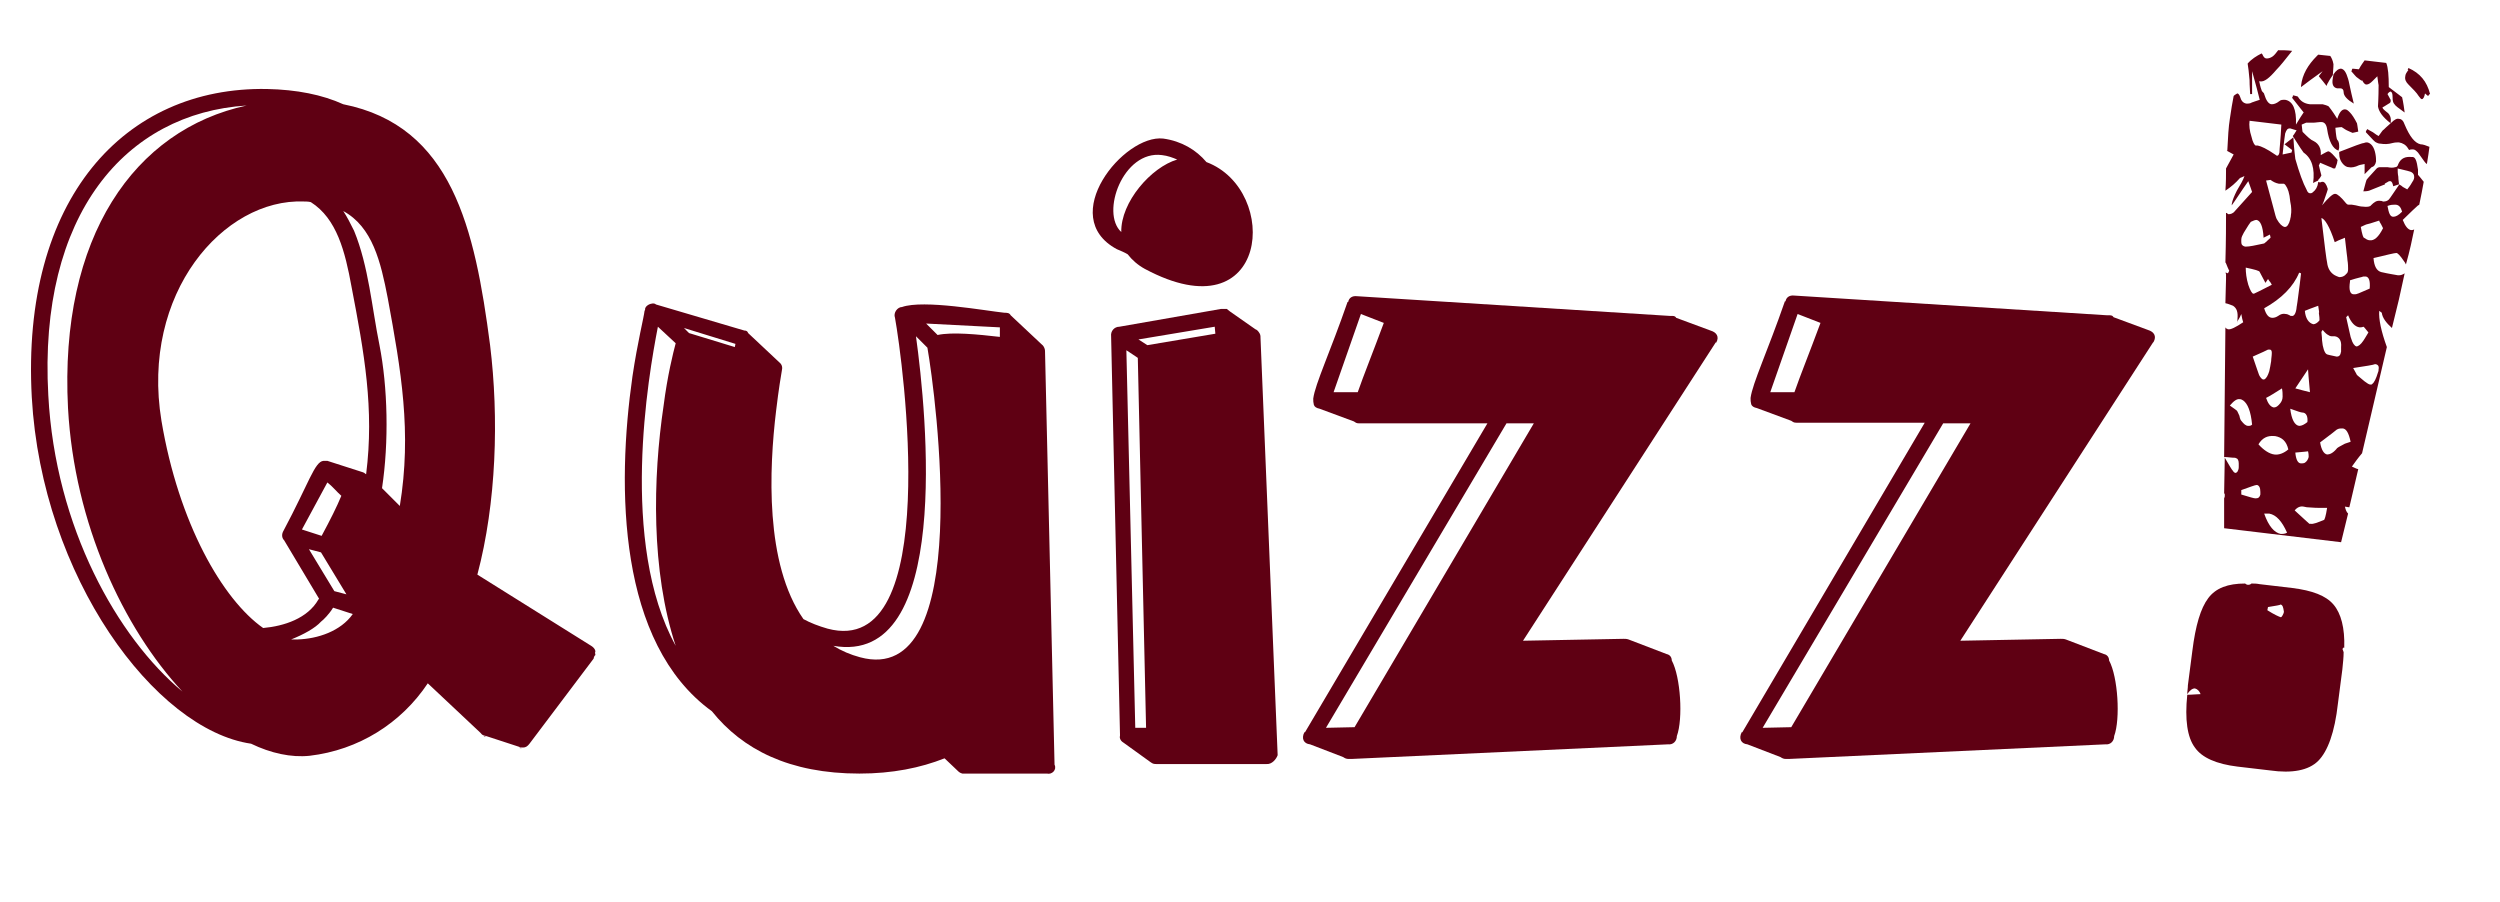 <?xml version="1.0" encoding="utf-8"?>
<!-- Generator: Adobe Illustrator 26.0.2, SVG Export Plug-In . SVG Version: 6.00 Build 0)  -->
<svg version="1.1" id="Layer_1" xmlns="http://www.w3.org/2000/svg" xmlns:xlink="http://www.w3.org/1999/xlink" x="0px" y="0px"
	 viewBox="0 0 393.3 141.9" style="enable-background:new 0 0 393.3 141.9;" xml:space="preserve">
<style type="text/css">
	.st0{enable-background:new    ;}
	.st1{fill:#5f0013;}
</style>
<g class="st0">
	<path class="st1" d="M93.5,103.2c0,0.1-0.1,0.3-0.1,0.4L83.3,117c-0.3,0.4-0.6,0.6-1,0.6c-0.3,0-0.4,0-0.6-0.1l-5.2-1.7
		c-0.1,0-0.3-0.1-0.4-0.1c-0.3-0.1-0.4-0.3-0.5-0.4l-8.3-7.8c-4.2,6.3-10.9,10.5-18.6,11.4c-2.9,0.3-6.1-0.4-9.2-1.9
		C24.4,114.8,6.6,90.8,5,62.5c-1.7-31.2,14.6-48.9,37-48.5c4.7,0.1,8.7,0.9,12,2.4c17.1,3.4,20.7,19.5,23.1,37.9
		c1.4,11.4,1,24.8-2,36.1L93,101.6c0.5,0.3,0.8,0.8,0.6,1.1C93.7,103,93.7,103.1,93.5,103.2z M7.6,62.2
		c1.1,20.8,10.9,38.1,21.1,46.6c-9.3-10-17-26.4-18-44.6c-1.4-27,10.5-43.8,28.1-47.6C19.8,17.8,6,33.7,7.6,62.2z M55.3,45.1
		c-1-5.5-2.3-10.7-6.4-13.3c-0.4-0.1-0.8-0.1-1.1-0.1c-12.6-0.5-25.7,14.4-22.4,34.5c2.7,16.1,9.6,28.1,16,32.6
		c3.3-0.3,7-1.5,8.7-4.5l0.1-0.1L44.7,85c-0.4-0.4-0.4-1-0.1-1.5c4-7.5,4.9-10.9,6.3-11c0.3,0,0.5,0,0.6,0l5.6,1.8
		c0.3,0.1,0.4,0.3,0.5,0.3C58.9,64.3,57.3,55.5,55.3,45.1z M52.4,95.6c-0.6,1-1.5,1.9-1.9,2.2c-0.9,1-2.7,2-4.7,2.8c0.3,0,0.6,0,1,0
		c3.2-0.1,6.8-1.3,8.7-4L52.4,95.6z M51.5,75.9l-4,7.4l3.1,1c1.4-2.6,2.4-4.6,3.1-6.3C53,77.4,52.3,76.5,51.5,75.9z M50.5,86.9
		l-1.9-0.5l4,6.6l1.9,0.5L50.5,86.9z M61,46.9c-1.1-5.7-2.4-11.2-7-13.7c0.6,0.9,1.1,1.9,1.7,3.1c2.3,5.6,2.8,12.1,4,18
		c1.3,6.6,1.5,15.2,0.4,22.5c0.8,0.8,1.7,1.7,2.8,2.8C64.8,68,63.1,58.3,61,46.9z M76.2,115.9l-0.1-0.1c0.1,0,0.3,0.1,0.4,0.1H76.2z
		 M81.8,117.7l-0.1-0.1c0.3,0.1,0.4,0.1,0.6,0.1C82.2,117.7,82,117.7,81.8,117.7z M93.4,103.5v0.1c0-0.1,0.1-0.3,0.1-0.4
		C93.5,103.3,93.5,103.3,93.4,103.5z"/>
	<path class="st1" d="M164.7,121.7h-12.8c-0.1,0-0.4,0-0.5,0c-0.4-0.1-0.6-0.3-0.8-0.5l-2-1.9c-3.8,1.5-8.2,2.4-13.4,2.4
		c-11,0-18.4-3.8-23.2-9.8C97.2,101.2,97,76.7,99.5,59.2c0.8-5.4,1.8-9.3,1.9-10.3c0.1-0.1,0.1-0.3,0.1-0.4c0.1-0.3,0.4-0.5,0.6-0.6
		s0.8-0.3,1.1,0l13.9,4.1c0.3,0,0.5,0.1,0.6,0.4l4.9,4.6c0.5,0.4,0.5,0.9,0.4,1.3c-0.1,0.6-0.5,2.9-0.9,6.3
		c-1.1,9.1-1.8,24.1,4.3,32.8c1.1,0.6,2.4,1.1,3.8,1.5c18.3,4.9,11.8-42.3,10.6-48.9c-0.3-0.8,0.4-1.7,1.1-1.7
		c3.4-1.2,13.2,0.6,16.1,0.9c0.4,0,0.8,0,1,0.4l4.9,4.6c0.4,0.3,0.5,0.8,0.5,1l1.5,65.1C166.3,121.1,165.5,121.9,164.7,121.7z
		 M104.4,63.8c0.6-4.7,1.5-8.3,1.9-9.8l-2.8-2.6c-1.5,7.7-6.1,34,2.8,50.2C102.4,89.8,102.7,75.2,104.4,63.8z M107.6,51.6l0.8,0.8
		l7.2,2.2l0.1-0.5L107.6,51.6z M144.1,52.9c1.7,12.3,5.7,52-13,48.7c1.3,0.8,2.7,1.4,4.2,1.8c18.1,4.9,11.9-41.3,10.6-48.7
		L144.1,52.9z M157.3,51.5l-11.6-0.6l1.8,1.8c2.3-0.5,6.3-0.1,9.8,0.3V51.5z"/>
	<path class="st1" d="M180.1,42.3c-1.1-0.6-2-1.4-2.7-2.3c-0.5-0.3-1-0.5-1.7-0.8c-9.5-5.1,1.1-18.1,7.3-17.4
		c2.9,0.4,5.2,1.8,6.8,3.7C201.5,29.9,199.7,52.8,180.1,42.3z M199.2,120.2h-17.2c-0.4,0-0.6,0-1-0.3l-4.3-3.1
		c-0.5-0.3-0.6-0.8-0.5-1.1l-1.4-62.8c-0.1-0.8,0.5-1.5,1.3-1.5l16-2.8c0.3,0,0.5,0,0.9,0c0.1,0.1,0.4,0.3,0.5,0.4l4,2.8
		c0.3,0.1,0.4,0.3,0.5,0.4c0.3,0.4,0.3,0.6,0.3,0.9l2.7,65.7C200.8,119.4,200.1,120.3,199.2,120.2z M182.8,24.4
		c-6.1-0.8-9.7,9.1-6.4,12.1c-0.1-4.7,4.7-10.2,8.8-11.4C184.5,24.8,183.7,24.5,182.8,24.4z M179,56.3l-1.8-1.2l1.4,59.4h1.7
		L179,56.3z M191.1,51.4l-12,2l1.4,0.9l10.7-1.8L191.1,51.4z"/>
	<path class="st1" d="M269.9,53.9l-30.3,46.9l15.8-0.3c0.3,0,0.5,0,0.8,0.1l6,2.3c0.5,0.1,0.8,0.5,0.8,1c1.4,2.6,1.8,9.2,0.8,11.9
		c0,0.8-0.6,1.4-1.4,1.3l-49.8,2.3c-0.1,0-0.3,0-0.4,0c-0.4,0-0.6-0.1-0.9-0.3l-5.2-2c-1-0.1-1.4-0.9-0.9-1.9h0.1L234,66.6h-19.8
		c-0.1,0-0.3,0-0.4,0c-0.4,0-0.5-0.1-0.8-0.3l-5.4-2c-0.5-0.1-0.8-0.3-0.9-0.6c-0.1-0.4-0.1-0.6-0.1-1c0.3-2.3,2.7-7.4,5.4-15.2h0.1
		c0.1-0.6,0.6-1,1.4-0.9l49.2,3.1c0.1,0,0.3,0,0.4,0c0.3,0,0.5,0.1,0.6,0.3l5.4,2c1,0.3,1.4,1,0.9,1.9
		C269.9,53.8,269.9,53.9,269.9,53.9z M237,66.6l-28.4,47.9l4.5-0.1l28.2-47.8H237z M214.1,49.4l-4.3,12.3h3.8
		c0.9-2.6,2.4-6.3,4.1-10.9L214.1,49.4z M269.9,53.9v-0.1h0.1L269.9,53.9z"/>
	<path class="st1" d="M338.7,53.9l-30.3,46.9l15.8-0.3c0.3,0,0.5,0,0.8,0.1l6,2.3c0.5,0.1,0.8,0.5,0.8,1c1.4,2.6,1.8,9.2,0.8,11.9
		c0,0.8-0.6,1.4-1.4,1.3l-49.8,2.3c-0.1,0-0.3,0-0.4,0c-0.4,0-0.6-0.1-0.9-0.3l-5.2-2c-1-0.1-1.4-0.9-0.9-1.9h0.1l28.7-48.7H283
		c-0.1,0-0.3,0-0.4,0c-0.4,0-0.5-0.1-0.8-0.3l-5.4-2c-0.5-0.1-0.8-0.3-0.9-0.6c-0.1-0.4-0.1-0.6-0.1-1c0.3-2.3,2.7-7.4,5.4-15.2h0.1
		c0.1-0.6,0.6-1,1.4-0.9l49.2,3.1c0.1,0,0.3,0,0.4,0c0.3,0,0.5,0.1,0.6,0.3l5.4,2c1,0.3,1.4,1,0.9,1.9
		C338.7,53.8,338.7,53.9,338.7,53.9z M305.7,66.6l-28.4,47.9l4.5-0.1L310,66.6H305.7z M282.8,49.4l-4.3,12.3h3.8
		c0.9-2.6,2.4-6.3,4.1-10.9L282.8,49.4z M338.7,53.9v-0.1h0.1L338.7,53.9z"/>
</g>
<g class="st0">
	<path class="st1" d="M380.4,26.7c0,0,0,0.3,0,0.8c0.2,0.2,0.5,0.6,0.9,1.1c-0.2,1.1-0.4,2.2-0.7,3.6c-0.2,0.1-0.3,0.2-0.4,0.3
		c-0.1,0.1-0.9,0.8-2.2,2.1c0.4,1,0.8,1.5,1.3,1.6c0.2,0,0.3,0,0.5-0.1c-0.3,1.5-0.7,3.4-1.3,5.5c-0.1-0.2-0.2-0.4-0.3-0.5
		c-0.6-0.9-1-1.3-1.2-1.3l0,0c-0.3,0-1.5,0.3-3.6,0.8c0.1,1.3,0.5,2,1.2,2.2c1.3,0.3,2.1,0.4,2.6,0.5l0.3,0c0.2,0,0.5-0.1,0.8-0.3
		l-0.9,4.1l-1.1,4.5c-0.9-0.8-1.5-1.6-1.6-2.4l-0.4-0.3c-0.1,1.3,0.3,3.2,1.2,5.7l-3.9,16.7c-0.6,0.7-1.1,1.4-1.6,2.1
		c0.6,0.3,0.9,0.4,1,0.4l0,0l-1.4,6c-0.3,0-0.5-0.1-0.7-0.1c0.1,0.4,0.2,0.8,0.5,1.1l-1.1,4.5l-18.4-2.2l0-4.7
		c0.1-0.2,0.1-0.3,0.1-0.4c0-0.1,0-0.1,0-0.2c0-0.1,0-0.1-0.1-0.2L350,72c0.7,1.2,1.1,1.9,1.3,2.1c0.1,0.2,0.3,0.3,0.4,0.3
		c0.1,0,0.2-0.1,0.3-0.2c0.1-0.2,0.2-0.4,0.2-0.7c0-0.2,0-0.4,0-0.6c0-0.5-0.2-0.8-0.4-0.8c-0.1-0.1-0.3-0.1-0.6-0.1
		c-0.3,0-0.7-0.1-1.3-0.1l0.2-20.4c0.1,0.1,0.1,0.2,0.2,0.2c0.1,0,0.1,0.1,0.2,0.1c0.4,0.1,1.2-0.3,2.4-1.1
		c-0.1-0.3-0.2-0.7-0.3-1.3c-0.1,0.2-0.2,0.5-0.4,0.8c-0.2,0.3-0.3,0.6-0.3,0.7c0.1-0.3,0.1-0.5,0.1-0.7c0.1-1.1-0.1-1.7-0.7-2.1
		c-0.3-0.1-0.7-0.3-1.2-0.4l0.1-3.8l0-0.9l-0.1,0c0,0,0-0.1,0-0.1c0.1,0,0.2,0,0.4,0.1c0.1-0.2,0.2-0.4,0.2-0.4
		c-0.4-0.8-0.5-1.3-0.6-1.3c0.1-3.5,0.1-6.1,0.1-7.8c0.1,0,0.2,0,0.2,0.1c0.1,0.1,0.2,0.1,0.2,0.1c0.3,0,0.7-0.1,1-0.5
		c0.2-0.2,1.1-1.2,2.7-3c-0.1-0.3-0.3-0.9-0.6-1.7c-1.2,1.7-2,3-2.6,3.8l0-0.2c0.1-0.6,0.4-1.3,0.8-2.1c0.6-1,1-1.7,1.2-2.3
		c-0.4,0.2-0.7,0.3-0.7,0.3c-0.7,0.8-1.4,1.4-2.3,2c0.1-1.3,0.1-2.4,0.1-3.5l1.2-2.2l-1.1-0.6l0.1,0c0.1-2.1,0.2-3.8,0.4-5
		c0.2-1.4,0.4-2.6,0.6-3.6c0.1-0.1,0.2-0.2,0.4-0.3c0.1-0.1,0.2-0.1,0.2-0.1c0.1,0,0.3,0.2,0.4,0.5c0.2,0.7,0.5,1,1,1.1
		c0.3,0,0.6,0,0.9-0.2c0.1,0,0.5-0.2,1.2-0.4c-0.2-0.9-0.6-2.3-1.2-4.5c0,2,0,3.2,0,3.6l-0.2,0l-0.1,0l0,0.1l0,0
		c-0.1-1.4-0.1-2.2-0.1-2.3c-0.1-1.2-0.2-2-0.3-2.6c0.6-0.7,1.4-1.2,2.2-1.6c0.1,0.1,0.1,0.2,0.1,0.1c0.2,0.5,0.4,0.7,0.7,0.7
		c0.3,0,0.6-0.1,0.9-0.3c0.3-0.2,0.6-0.6,0.9-1c0.7,0,1.4,0,2.2,0.1c-1.1,1.4-1.9,2.4-2.5,3c-1.1,1.3-1.9,1.9-2.5,1.8
		c-0.1,0-0.2,0-0.2-0.1c0.1,0.5,0.2,1,0.4,1.5c0,0.1,0.1,0.2,0.2,0.3c0.1,0.1,0.2,0.2,0.2,0.3c0.3,1,0.7,1.6,1.2,1.6
		c0.3,0,0.7-0.1,1.2-0.5c0.2-0.2,0.5-0.2,0.8-0.2l0.1,0c1.2,0.2,1.8,1.5,1.7,3.9c0.5-0.8,0.9-1.5,1.2-1.9l0.1,0.1l-1.9-2.4
		c0-0.1,0.1-0.2,0.1-0.2c0-0.1,0-0.2,0.1-0.2c0.5,0.1,0.7,0.2,0.7,0.2c0.4,0.7,1,1.1,1.9,1.2c0.2,0,0.5,0,0.8,0c0.5,0,0.9,0,1.2,0
		c0.4,0.1,0.7,0.2,0.9,0.3c0.1,0.1,0.6,0.7,1.4,2c0.3-1,0.7-1.5,1.2-1.5c0.3,0,0.5,0.2,0.8,0.5c0.3,0.3,0.7,0.9,1.1,1.7
		c0,0,0.1,0.5,0.2,1.3c-0.5,0.1-0.8,0.2-0.9,0.2l0,0c-0.2-0.1-0.5-0.2-0.9-0.4c-0.4-0.2-0.6-0.4-0.8-0.5c0,0-0.4,0-1,0.1
		c0.1,1.2,0.2,1.8,0.3,1.9c0.3,0.3,0.3,0.7,0.3,1.2c0,0.2-0.1,0.3-0.1,0.5c-0.9-0.3-1.5-1.4-1.8-3.4c-0.1-0.7-0.4-1.1-0.9-1.1
		l-0.2,0c-0.3,0-0.7,0.1-1.1,0.1c-0.5,0-0.9,0-1.1,0c0,0-0.2,0.1-0.7,0.3c0.1,0.8,0.1,1.2,0.2,1.2c0.7,0.7,1.2,1.2,1.7,1.4
		c0.8,0.4,1.2,1.2,1.1,2.2c0.7-0.4,1.1-0.6,1.2-0.6c0.4,0.1,0.8,0.6,1.4,1.3c0,0,0.1,0.1,0,0.3c0,0.2-0.1,0.5-0.3,1
		c0,0.1-0.1,0.1-0.2,0.1c-0.1,0-0.2,0-0.3-0.1c-0.2-0.1-0.8-0.3-1.9-0.8c-0.1,0.2-0.1,0.3-0.2,0.4c0.1,0.4,0.2,0.9,0.4,1.6
		c-0.2,0.4-0.4,0.6-0.5,0.7l0,0l0,0.1c-0.2,0.1-0.5,0.2-0.8,0.4c0.3-2.3-0.2-3.9-1.5-4.8c-0.1-0.1-0.7-1-1.7-2.6l0-0.1l0,0.1
		c0.1-0.1,0.3-0.4,0.6-0.9c0,0-0.4-0.1-1-0.3l-0.1,0c-0.3,0-0.5,0.2-0.7,0.8c0,0.1-0.2,1.2-0.4,3.3c0.5-0.1,0.9-0.2,1.4-0.3l0.1-0.4
		c0,0-0.4-0.3-1.2-0.9c0.5-0.4,1-0.8,1.4-1.1l-0.1,0l0.1,0.1c0.1,2,0.3,3.1,0.3,3.3c0.6,2.1,1.2,3.8,1.8,4.9
		c0.1,0.3,0.3,0.5,0.5,0.5c0.2,0,0.3,0,0.5-0.2c0.4-0.3,0.7-0.8,0.8-1.5l0,0l0-0.1c0.2,0.1,0.3,0.1,0.3,0.1c0.2-0.1,0.3-0.1,0.4-0.1
		c0.3,0,0.6,0.4,0.8,1.1l0,0.1c0,0.1-0.2,0.6-0.5,1.5c0,0-0.1,0.4-0.4,1c1-1.2,1.7-1.8,2-1.8l0.1,0c0.3,0,0.9,0.5,1.7,1.5
		c0.1,0.1,0.2,0.2,0.4,0.2c0.1,0,0.3,0,0.5,0l0.6,0.1c0.4,0.1,0.8,0.2,1.1,0.2c0.7,0.1,1.2,0,1.3-0.2c0.5-0.5,0.9-0.8,1.5-0.7
		c0.1,0,0.2,0,0.4,0.1l0.1,0c0.3,0,0.6-0.1,0.8-0.3c0.2-0.2,0.7-1,1.6-2.3l0,0l0-0.1c0.2,0.1,0.4,0.2,0.6,0.4
		c0.3,0.2,0.6,0.3,0.7,0.4c0.5-0.6,0.7-1,0.7-1c0.2-0.3,0.4-0.6,0.4-0.9c0-0.4-0.1-0.6-0.4-0.8c-0.1-0.1-0.9-0.3-2.2-0.6
		c0,0.4,0,0.8,0.1,1.3c0,0.5,0.1,0.9,0.1,1.1l0,0.1c-0.6,0.2-0.9,0.3-0.9,0.3c-0.1-0.5-0.2-0.7-0.4-0.8c0,0-0.1,0-0.2,0
		c-0.1,0-0.2,0.1-0.4,0.2c-0.2,0.1-0.3,0.2-0.4,0.2c0.1,0,0.1,0,0.1,0l0,0.1l-2.5,1c0,0-0.3,0.1-0.9,0.1c0.3-1.2,0.5-1.8,0.5-1.8
		c0.2-0.3,0.8-0.9,1.6-1.8c0.1-0.1,0.3-0.2,0.5-0.2c0.2,0,0.6,0,1.2,0c0.5,0.1,0.9,0.1,1.2,0c0.2,0,0.4-0.1,0.5-0.5
		c0.4-0.9,1.1-1.2,2.1-1.1C380,24.6,380.2,25.3,380.4,26.7z M355.2,22.9c0.5,0.1,1.4,0.5,2.7,1.4c0.1,0.1,0.2,0.1,0.3,0.2
		c0.2,0,0.3-0.1,0.4-0.5c0-0.6,0.2-2.1,0.3-4.4l-5-0.6c-0.1,0.7,0,1.6,0.3,2.5c0.2,0.9,0.5,1.4,0.7,1.4L355.2,22.9z M356.2,38.3
		c0,0,0.4-0.3,1-0.9c0-0.2-0.1-0.4-0.1-0.5l-1,0.5l0-0.1c-0.1-1.7-0.5-2.6-1.1-2.7c-0.2,0-0.5,0.1-0.9,0.3c-0.1,0.1-0.5,0.7-1.1,1.7
		c-0.2,0.4-0.4,0.7-0.4,1.1c0,0.1,0,0.2,0,0.4c0,0.4,0.2,0.6,0.6,0.7l0.1,0C353.9,38.8,354.8,38.6,356.2,38.3z M368.7,101.8
		c0,0.1-0.1,0.2-0.2,0.3c0.1,0.1,0.1,0.3,0.2,0.5c0,0.8-0.1,1.7-0.2,2.7l-0.7,5.4c-0.5,4.5-1.6,7.5-3.1,9c-1.5,1.5-4.1,2-7.6,1.5
		l-5.1-0.6c-3.3-0.4-5.6-1.4-6.7-3c-1.2-1.6-1.6-4.4-1.2-8.3c0.8,0,1.5-0.1,2.1-0.1c-0.2-0.5-0.5-0.8-0.9-0.9
		c-0.4,0-0.8,0.3-1.2,0.9c0-0.5,0.1-0.9,0.1-1.4l0.7-5.4c0.5-4,1.3-6.7,2.5-8.3c1.2-1.6,3.1-2.3,5.8-2.3c0.1,0.1,0.3,0.2,0.4,0.2
		c0.2,0,0.4,0,0.6-0.2c0.4,0,0.8,0,1.3,0.1l5.1,0.6c3.2,0.4,5.3,1.2,6.5,2.6c1.2,1.4,1.8,3.7,1.7,6.8
		C368.7,101.9,368.7,101.9,368.7,101.8z M353.3,42.1c0,0.8,0.1,1.7,0.4,2.7c0.3,0.9,0.6,1.4,0.8,1.4l0.1,0c0.2-0.1,1.1-0.5,2.8-1.4
		c-0.1-0.2-0.2-0.4-0.4-0.6c-0.1-0.2-0.2-0.3-0.2-0.3l-0.4,0.6c-0.6-1.1-0.9-1.7-0.9-1.7C355.5,42.6,354.7,42.4,353.3,42.1z
		 M352.6,66.2c0.4,0.5,0.7,0.8,1.1,0.8c0.2,0,0.4,0,0.6-0.2c-0.2-2.1-0.7-3.3-1.4-3.8c-0.2-0.1-0.3-0.2-0.5-0.2
		c-0.5-0.1-1,0.3-1.6,1c0.7,0.5,1,0.7,1.1,0.8c0.1,0.1,0.2,0.4,0.4,0.8C352.4,65.9,352.5,66.1,352.6,66.2z M358.5,28.9
		c-0.5-0.1-0.9-0.3-1.3-0.6l-0.7,0.1l1.1,4.1c0.3,1.2,0.5,1.9,0.6,2c0.4,0.7,0.8,1.1,1.2,1.2l0.1,0c0.3,0,0.6-0.4,0.8-1.2
		c0-0.2,0.1-0.3,0.1-0.6c0.1-0.6,0.1-1.3-0.1-2.2c-0.1-1.3-0.4-2.1-0.7-2.5c-0.1-0.2-0.3-0.3-0.3-0.3l0,0
		C359,28.9,358.8,28.9,358.5,28.9z M357,58.4c0.1-0.4,0.2-1,0.3-1.6c0-0.4,0.1-0.8,0.1-1.3c0-0.3-0.1-0.5-0.3-0.5
		c-0.1,0-0.2,0-0.3,0c-0.2,0.1-1,0.5-2.4,1.1c0.6,1.7,0.9,2.7,1,2.9c0.2,0.4,0.4,0.6,0.6,0.7c0.1,0,0.1,0,0.2,0
		C356.6,59.5,356.8,59,357,58.4z M354.8,78.4l0.1,0c0.4,0,0.6-0.2,0.7-0.6c0-0.1,0-0.2,0-0.4c0-0.7-0.2-1-0.5-1.1l-0.1,0
		c-0.2,0-1,0.3-2.4,0.8l0,0.7C353.9,78.2,354.6,78.4,354.8,78.4z M361.7,42.9c-0.9,2.2-2.8,4.1-5.5,5.6c0.3,1,0.7,1.5,1.3,1.5
		c0.3,0,0.6-0.1,0.9-0.3c0.4-0.3,0.8-0.4,1.2-0.3c0.2,0,0.4,0.1,0.6,0.2c0.1,0.1,0.2,0.1,0.3,0.1c0.4,0.1,0.7-0.4,0.8-1.3l0-0.1
		c0,0.1,0.2-1.1,0.5-3.6l0.2-1.7C361.9,43,361.8,42.9,361.7,42.9z M366.6,8.8c0.2,0.3,0.4,0.7,0.5,1.3c0,0,0,0.6-0.1,1.7
		c-0.2,0.3-0.5,0.7-0.8,1.3c0,0-0.1,0.1-0.1,0.2c0,0.1-0.1,0.2-0.1,0.2c-0.3-0.4-0.7-0.9-1.2-1.5c0.1-0.2,0.3-0.4,0.6-0.8
		c-1.4,1-2.5,1.8-3.4,2.5l0-0.2c0.2-1.8,1.1-3.3,2.5-4.7c0.1-0.1,0.1-0.1,0.2-0.2L366.6,8.8z M357.9,68.6l-0.1,0
		c-1.1-0.1-1.9,0.3-2.5,1.3c0.8,0.9,1.7,1.5,2.5,1.6c0.7,0.1,1.5-0.2,2.2-0.8C359.7,69.4,359,68.8,357.9,68.6z M356.5,62.6
		c0.3,0.9,0.7,1.4,1.2,1.5c0.3,0,0.5-0.1,0.8-0.4c0.4-0.4,0.6-0.8,0.6-1.3c0-0.4,0-0.8-0.1-1.3C357.9,61.8,357.1,62.3,356.5,62.6z
		 M358.8,84c0.3,0,0.7,0,1-0.2c-0.8-1.8-1.7-2.8-2.8-3c-0.2,0-0.5,0-0.8,0C356.9,82.8,357.8,83.8,358.8,84z M361.7,67
		c0.4,0,0.8-0.2,1.3-0.6c0.1-0.9-0.2-1.5-0.8-1.5l0,0c-0.2,0-0.8-0.2-1.9-0.6C360.5,66,361,66.9,361.7,67z M368.3,10.8
		c0.5,0.1,0.8,0.6,1.1,1.6c0.1,0.2,0.3,1.5,0.9,3.9c-1-0.6-1.6-1.2-1.6-1.8c0-0.4-0.2-0.6-0.5-0.6l-0.2,0c-0.1,0-0.2,0-0.3,0
		c-0.6-0.1-0.9-0.6-0.7-1.6c0-0.2,0.1-0.4,0.1-0.6C367.5,11.1,367.9,10.8,368.3,10.8z M356.8,95.5l-0.1,0.5c1.1,0.7,1.8,1,2.1,1.1
		l0,0c0.1,0,0.2-0.1,0.3-0.3c0.1-0.2,0.2-0.4,0.2-0.5l0-0.1c-0.1-0.7-0.2-1-0.5-1.1C358.7,95.2,358,95.3,356.8,95.5z M364.7,48.1
		c-0.2,0.1-0.9,0.3-2.1,0.8c0.1,1.2,0.6,1.9,1.3,2.1l0.1,0c0.2,0,0.6-0.2,0.9-0.6l0-0.1c0-0.1,0-0.5-0.1-1.1
		C364.9,49.2,364.8,48.9,364.7,48.1z M363.4,61.7c-0.2-2.2-0.3-3.4-0.3-3.6l-2,3C361.8,61.3,362.6,61.5,363.4,61.7z M367.3,38.1
		c-0.8-2.5-1.6-3.7-2.1-3.8l0,0c0.5,4.3,0.8,6.6,0.9,7c0.1,0.9,0.5,1.6,1.2,2c0.2,0.1,0.4,0.2,0.7,0.3c0.4,0,0.8-0.1,1.1-0.5
		c0.2-0.1,0.3-0.4,0.3-0.7l0-0.2c0-0.2,0-0.7-0.1-1.3c0-0.3-0.2-1.5-0.4-3.5C368.1,37.7,367.5,38,367.3,38.1z M362,72.9
		c0.2,0,0.4,0,0.6-0.1c0.3-0.2,0.5-0.5,0.6-0.9c0-0.2,0-0.5-0.1-0.9c0,0-0.7,0.1-2,0.2C361.2,72.3,361.5,72.9,362,72.9z M366.1,79.9
		c-0.7,0-1.1,0-1.2,0c-1,0-1.6-0.1-2-0.1l-0.5-0.1c-0.5-0.1-1,0.1-1.4,0.6c1.4,1.3,2.2,2,2.3,2.1l0.2,0c0.4,0.1,1.1-0.2,2.1-0.6
		C365.7,81.8,365.9,81.2,366.1,79.9z M368,24.1l0-0.2c2.3-0.9,3.6-1.4,3.9-1.4c0.2-0.1,0.4-0.1,0.5-0.1c0.6,0.1,1.1,0.7,1.3,1.8
		c0.1,0.5,0.1,0.9,0.1,1.2c-0.1,0.5-0.3,0.8-0.7,0.9c0,0-0.4,0.4-1.1,1.1c0-0.2,0-0.5,0-0.8c0-0.4,0-0.6,0-0.8
		c-0.6,0.1-0.9,0.2-0.9,0.2c-0.6,0.3-1.2,0.4-1.6,0.3c-0.3,0-0.6-0.2-0.8-0.4C368.2,25.4,368,24.8,368,24.1z M375.2,17.4
		c0.2,0.2,0.4,0.3,0.5,0.4c0.3,0.3,0.5,0.8,0.4,1.4l0,0.2c-1.3-1-1.9-1.9-2-2.7l0,0.2l0-0.1c0-0.2,0.1-1.3,0.1-3.4
		c0,0-0.1-0.5-0.2-1.4c-0.5,0.5-0.7,0.7-0.7,0.7c-0.4,0.4-0.7,0.6-1,0.6c-0.3,0-0.5-0.3-0.7-0.7l0,0.1c-0.1,0-0.4-0.2-0.9-0.6
		c0,0-0.3-0.3-0.8-0.9c0,0,0.1-0.1,0.1-0.2c0-0.1,0.1-0.2,0.1-0.2l1,0.1c0.3-0.6,0.7-1.1,0.9-1.4l3.4,0.4c0.3,0.7,0.4,2,0.4,3.8
		c1.3,1,2,1.5,2.1,1.6c0,0,0.2,0.8,0.4,2.4c-1-0.7-1.5-1.1-1.6-1.3c-0.2-0.2-0.3-0.5-0.3-1.1c0-0.6-0.1-0.8-0.3-0.9
		c-0.1,0-0.3,0.1-0.5,0.4c0.3,0.5,0.4,0.8,0.5,0.9c0,0,0,0.1,0,0.2c0,0.2-0.1,0.3-0.3,0.4c-0.6,0.4-1,0.6-1,0.6l0-0.1
		C374.8,17.1,375,17.2,375.2,17.4z M367.3,52.9c-0.1,0-0.3,0-0.4,0l-0.1,0c-0.2,0-0.4-0.1-0.7-0.3c0,0-0.3-0.2-0.7-0.7
		c-0.1,0.2-0.2,0.3-0.2,0.3c0.1,0.8,0.1,1.2,0.1,1.3c0.1,1.2,0.4,2,0.7,2.2c0.1,0.1,0.7,0.2,1.6,0.4c0.4,0,0.6-0.2,0.7-0.8
		c0-0.2,0-0.4,0-0.7C368.4,53.6,368,53,367.3,52.9z M368.9,69.8c0,0,0.3-0.1,0.9-0.3c-0.3-1.4-0.7-2.1-1.3-2.1c-0.3,0-0.6,0-0.9,0.2
		c-0.1,0.1-1,0.8-2.6,2c0.2,1.2,0.6,1.8,1.1,1.9c0.4,0,0.9-0.2,1.5-0.9C367.6,70.5,368.1,70.2,368.9,69.8z M380.8,22.7
		c0.4,0,0.9,0.2,1.4,0.4c-0.1,0.7-0.2,1.6-0.4,2.7c-0.2-0.1-0.3-0.3-0.4-0.4l-1-1.4c-0.3-0.3-0.5-0.5-0.8-0.5c-0.2,0-0.4,0-0.6,0.1
		l-0.2-0.3c-0.3-0.5-0.8-0.8-1.4-0.9c-0.3,0-0.6,0-1,0.1c-0.7,0.2-1.3,0.2-1.9,0.1c-0.3,0-0.5-0.1-0.7-0.2c-0.1,0-0.6-0.5-1.6-1.6
		c0-0.1,0-0.2,0.1-0.3c0.1-0.1,0.1-0.2,0.1-0.2c0.2,0.1,0.5,0.3,0.9,0.5c0.4,0.3,0.7,0.5,0.9,0.6c0.5-0.7,0.7-1,0.8-1
		c0.1-0.1,0.5-0.5,1.2-1.1c0.5-0.5,0.9-0.7,1.2-0.6c0.4,0,0.7,0.3,0.9,0.9C379.1,21.5,379.9,22.5,380.8,22.7z M369.7,44.1l0,0.2
		c-0.2,1.3,0,2,0.6,2c0.2,0,0.4,0,0.6-0.1c0.1,0,0.7-0.3,1.9-0.8c0.1-1.2-0.1-1.8-0.6-1.9c-0.1,0-0.2,0-0.4,0
		C371.6,43.6,370.9,43.7,369.7,44.1z M372.6,52.3c-0.5-0.6-0.7-0.9-0.8-0.9c-0.2,0.1-0.4,0.1-0.6,0.1c-0.7-0.1-1.3-0.7-1.8-1.9
		l-0.3,0.3c0.5,2.1,0.7,3.3,0.8,3.4c0.2,0.7,0.5,1.1,0.8,1.2c0.3,0,0.7-0.3,1.1-0.9C371.9,53.5,372.1,53.1,372.6,52.3z M371.9,37.4
		c0.3,0.2,0.6,0.4,0.9,0.4c0.7,0.1,1.4-0.5,2.1-1.9c-0.1-0.2-0.2-0.4-0.3-0.6c-0.2-0.3-0.3-0.5-0.3-0.6c-1.2,0.4-1.9,0.6-2,0.6
		c0,0-0.3,0.1-0.9,0.4C371.6,36.9,371.8,37.4,371.9,37.4z M370.2,57.9c0.4,0.7,0.6,1.1,0.6,1.1l0,0l1.2,1c0.4,0.3,0.7,0.5,0.9,0.5
		c0.1,0,0.3,0,0.3-0.1c0.3-0.2,0.6-0.8,0.9-1.8c0.1-0.2,0.1-0.4,0.1-0.5c0.1-0.5-0.1-0.7-0.4-0.8c-0.1,0-0.1,0-0.2,0
		C373.4,57.4,372.2,57.6,370.2,57.9z M376.5,34.1c0.4,0,0.8-0.2,1.4-0.8c-0.2-0.7-0.5-1.1-1.1-1.1c-0.3,0-0.7,0-1.2,0.2
		C375.8,33.5,376,34.1,376.5,34.1z M378.9,10.7c1.8,0.8,2.9,2.1,3.4,4.1c-0.1,0-0.2,0.1-0.3,0.3l0,0c0,0-0.2-0.1-0.5-0.4
		c-0.1,0.6-0.3,0.9-0.5,0.9c-0.1,0-0.3-0.2-0.5-0.5c-0.3-0.5-0.9-1.1-1.6-1.8c-0.4-0.4-0.6-0.8-0.5-1.3c0-0.3,0.2-0.6,0.5-1
		C378.7,11,378.8,10.9,378.9,10.7z"/>
</g>
</svg>
